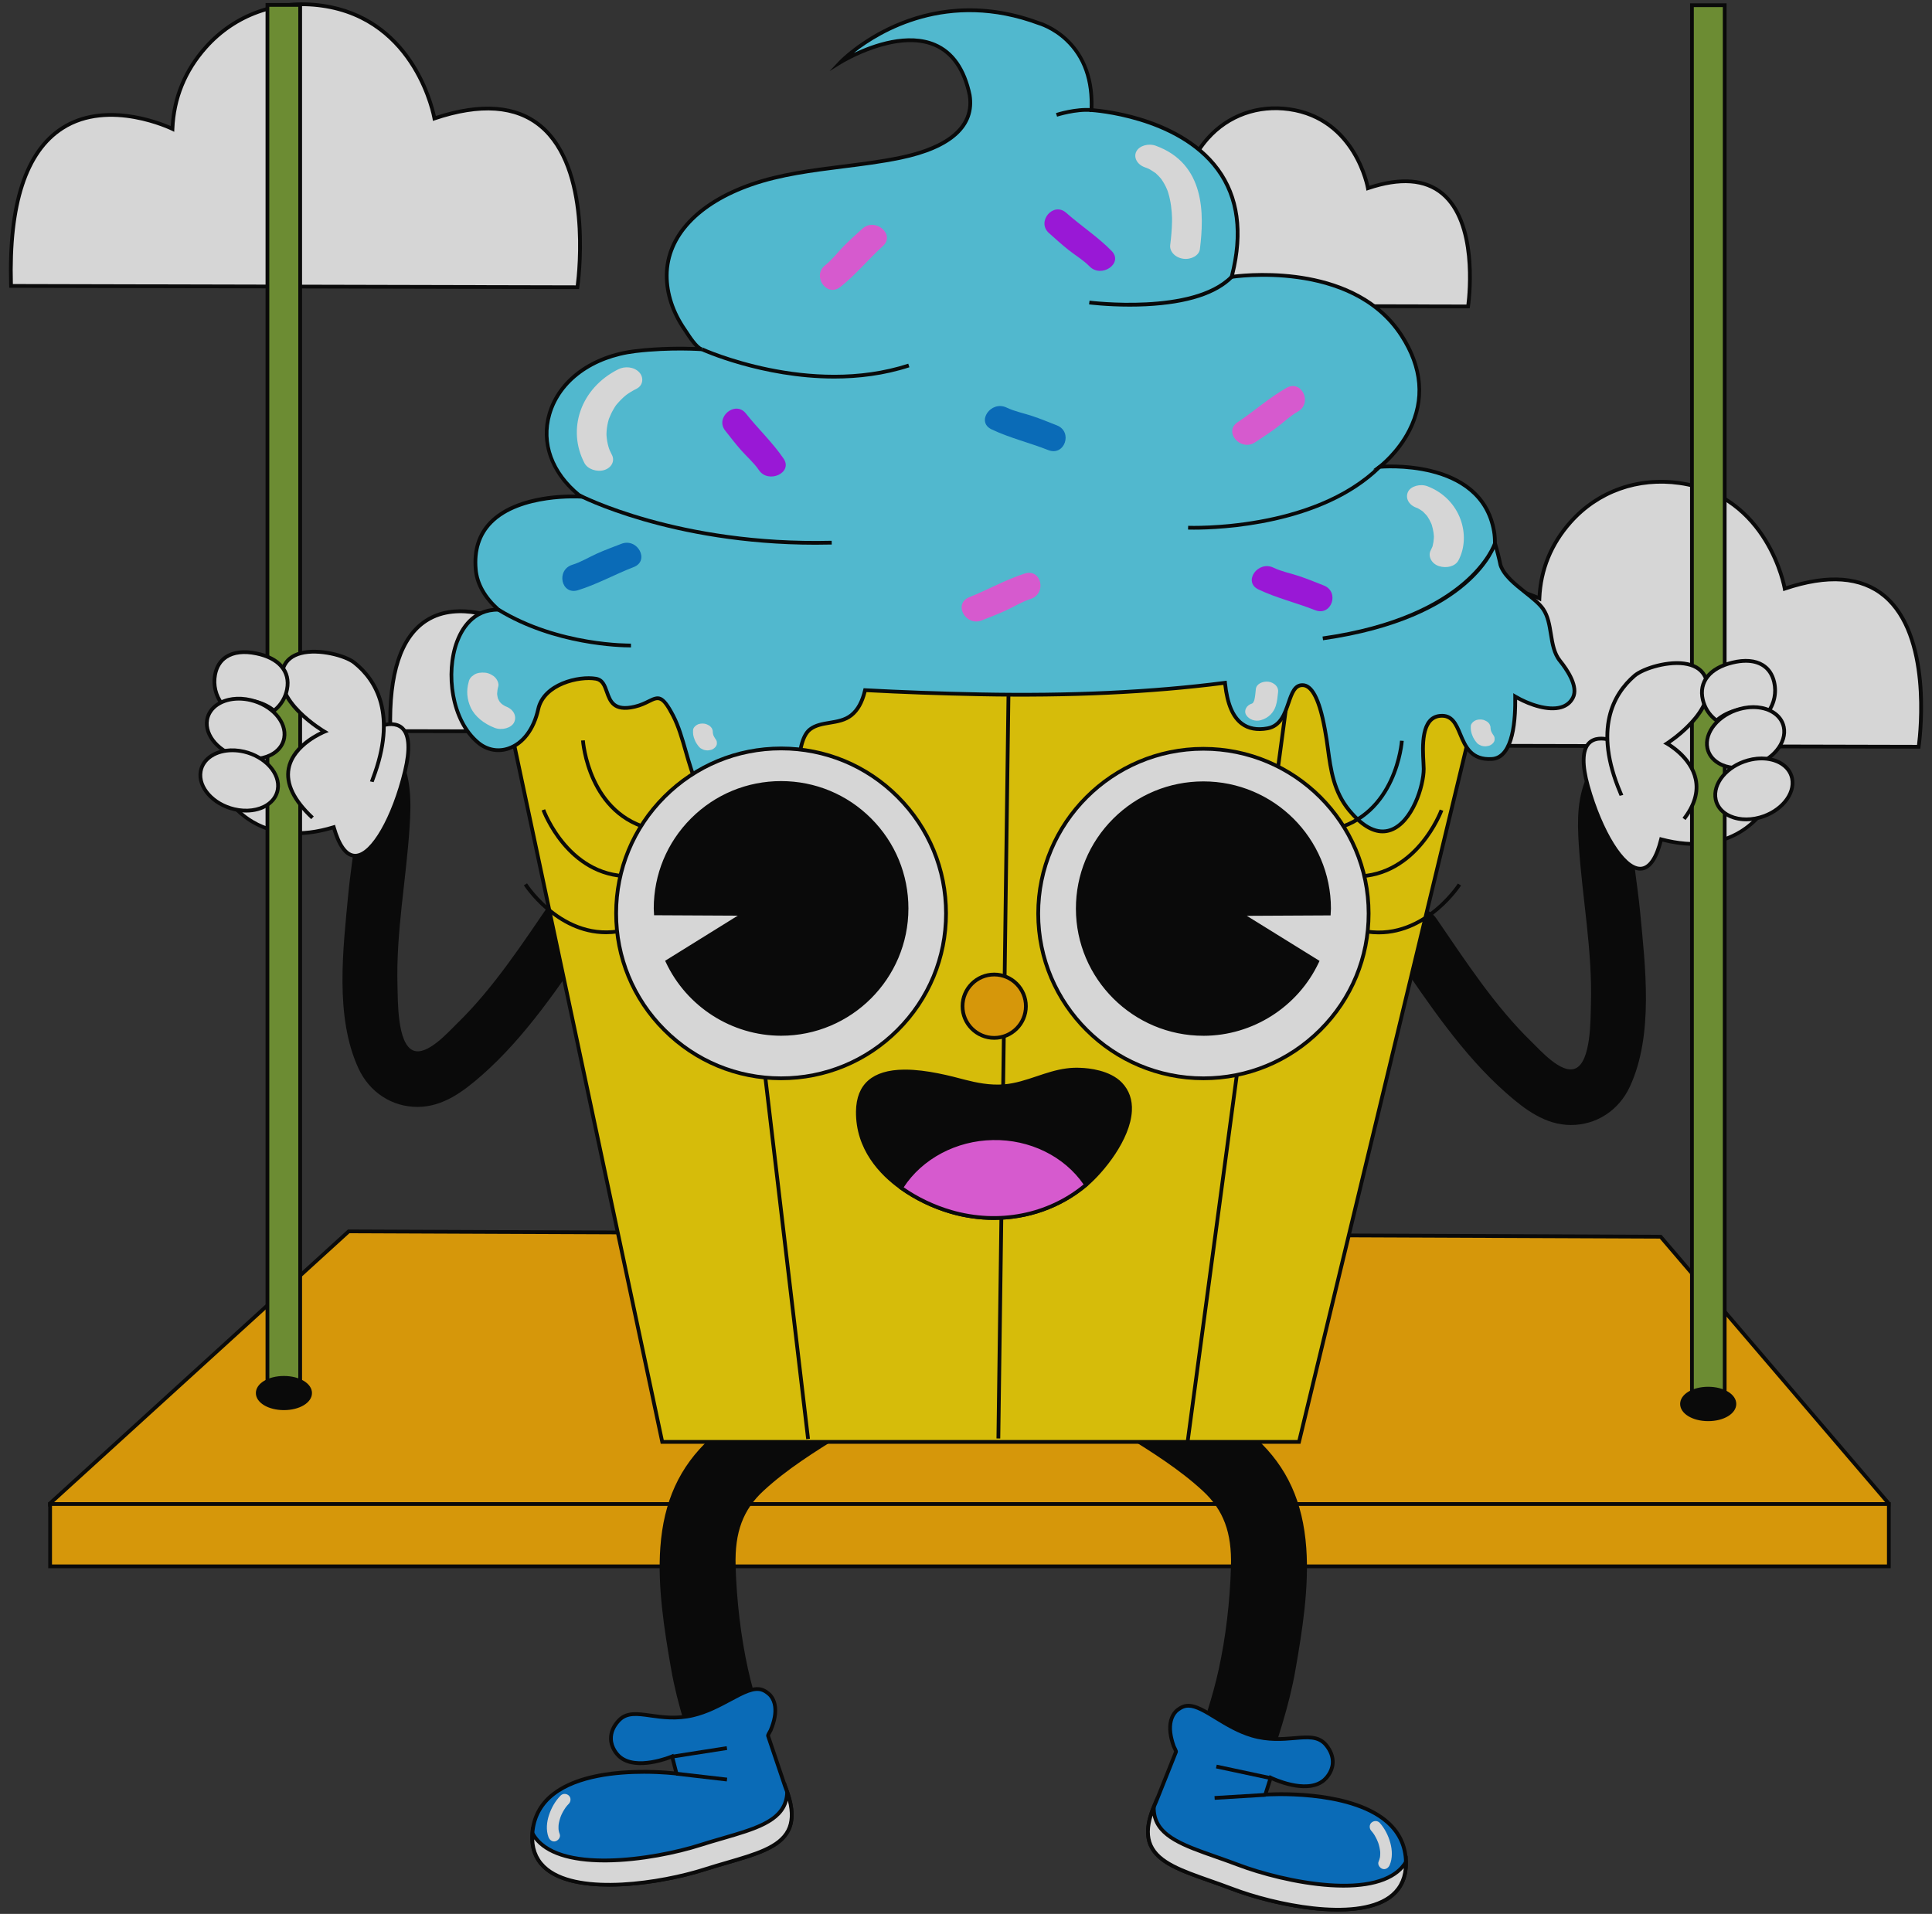 <svg width="108" height="107" viewBox="0 0 108 107" fill="none" xmlns="http://www.w3.org/2000/svg">
<rect x="0" y="0" width="108" height="107" fill="#333333" stroke="none"/>
<g id="Group" opacity="0.8">
<g id="Group_2">
<g id="Group_3">
<path id="Vector" d="M0.618 15.985L32.278 16.059C32.278 16.059 34.2 3.287 24.285 6.621C24.285 6.621 23.371 1.078 18.011 0.319C15.634 -0.018 13.223 0.709 11.497 2.652C10.524 3.747 9.72 5.238 9.641 7.205C9.641 7.205 0.205 2.532 0.618 15.985Z" fill="white"/>
<path id="Vector_2" d="M32.368 16.164L0.517 16.089L0.513 15.988C0.373 11.406 1.353 8.408 3.427 7.076C5.787 5.56 8.85 6.744 9.544 7.046C9.645 5.37 10.275 3.869 11.418 2.582C13.075 0.718 15.483 -0.145 18.026 0.215C22.959 0.913 24.188 5.665 24.364 6.484C26.918 5.649 28.917 5.816 30.305 6.98C31.89 8.31 32.369 10.716 32.492 12.5C32.625 14.423 32.384 16.058 32.381 16.074L32.368 16.164ZM0.72 15.88L32.186 15.954C32.287 15.168 32.914 9.442 30.17 7.141C28.821 6.01 26.852 5.869 24.318 6.721L24.201 6.76L24.181 6.638C24.172 6.584 23.216 1.162 17.996 0.423C15.525 0.073 13.184 0.91 11.575 2.721C10.429 4.011 9.814 5.521 9.745 7.209L9.739 7.37L9.594 7.299C9.56 7.282 6.102 5.606 3.54 7.253C1.548 8.533 0.599 11.435 0.72 15.88Z" fill="black"/>
</g>
<g id="Group_4">
<path id="Vector_3" d="M59.891 17.081L82.067 17.133C82.067 17.133 83.414 8.186 76.468 10.522C76.468 10.522 75.829 6.639 72.074 6.108C70.409 5.872 68.72 6.381 67.51 7.742C66.829 8.509 66.266 9.553 66.21 10.931C66.21 10.931 59.601 7.658 59.891 17.081Z" fill="white"/>
<path id="Vector_4" d="M82.157 17.238L59.789 17.186L59.785 17.084C59.686 13.863 60.378 11.753 61.841 10.814C63.486 9.758 65.552 10.528 66.114 10.771C66.193 9.609 66.636 8.567 67.432 7.672C68.599 6.358 70.295 5.75 72.088 6.004C75.5 6.487 76.398 9.72 76.547 10.386C78.331 9.81 79.73 9.932 80.705 10.75C81.591 11.492 82.125 12.837 82.249 14.638C82.342 15.988 82.172 17.137 82.17 17.148L82.157 17.238ZM59.992 16.976L81.975 17.027C82.055 16.386 82.451 12.487 80.571 10.91C79.635 10.125 78.266 10.028 76.502 10.621L76.385 10.661L76.365 10.539C76.358 10.501 75.691 6.726 72.059 6.211C70.338 5.967 68.708 6.551 67.589 7.811C66.791 8.709 66.362 9.76 66.315 10.935L66.308 11.096L66.164 11.025C66.139 11.013 63.733 9.847 61.953 10.991C60.573 11.879 59.913 13.892 59.992 16.976Z" fill="black"/>
</g>
<g id="Group_5">
<path id="Vector_5" d="M21.823 40.874L43.999 40.925C43.999 40.925 45.346 31.979 38.4 34.315C38.4 34.315 37.76 30.432 34.006 29.9C32.341 29.664 30.652 30.173 29.442 31.534C28.761 32.301 28.198 33.346 28.142 34.723C28.142 34.723 21.533 31.451 21.823 40.874Z" fill="white"/>
<path id="Vector_6" d="M44.09 41.03L21.72 40.978L21.717 40.877C21.619 37.656 22.31 35.546 23.773 34.607C25.418 33.551 27.485 34.32 28.046 34.564C28.125 33.402 28.569 32.359 29.364 31.465C30.531 30.15 32.227 29.541 34.02 29.796C37.432 30.279 38.33 33.513 38.479 34.178C40.263 33.602 41.662 33.724 42.637 34.542C43.523 35.285 44.057 36.63 44.181 38.431C44.274 39.781 44.104 40.929 44.102 40.941L44.09 41.03ZM21.924 40.769L43.907 40.82C43.987 40.179 44.383 36.279 42.503 34.703C41.567 33.918 40.198 33.821 38.434 34.414L38.317 34.453L38.297 34.332C38.29 34.294 37.624 30.518 33.991 30.004C32.27 29.759 30.641 30.343 29.521 31.604C28.723 32.501 28.294 33.552 28.247 34.728L28.241 34.889L28.096 34.817C28.072 34.806 25.666 33.64 23.886 34.784C22.505 35.671 21.845 37.685 21.924 40.769Z" fill="black"/>
</g>
<g id="Group_6">
<path id="Vector_7" d="M77.603 41.68L107.255 41.749C107.255 41.749 109.056 29.787 99.769 32.91C99.769 32.91 98.914 27.718 93.893 27.007C91.667 26.692 89.409 27.373 87.792 29.192C86.881 30.218 86.128 31.614 86.053 33.457C86.053 33.457 77.216 29.081 77.603 41.68Z" fill="white"/>
<path id="Vector_8" d="M107.345 41.855L77.501 41.785L77.498 41.684C77.366 37.39 78.285 34.58 80.23 33.331C82.434 31.916 85.289 33.009 85.956 33.298C86.053 31.731 86.643 30.327 87.713 29.123C89.266 27.375 91.523 26.567 93.908 26.904C98.517 27.557 99.678 31.985 99.848 32.774C102.239 31.994 104.111 32.151 105.412 33.242C106.898 34.488 107.348 36.744 107.463 38.416C107.587 40.218 107.361 41.75 107.358 41.765L107.345 41.855ZM77.705 41.576L107.164 41.644C107.26 40.887 107.837 35.549 105.277 33.402C104.015 32.344 102.174 32.212 99.802 33.01L99.685 33.049L99.665 32.928C99.657 32.877 98.762 27.803 93.878 27.111C91.565 26.784 89.375 27.568 87.87 29.262C86.798 30.469 86.222 31.882 86.158 33.461L86.151 33.623L86.007 33.551C85.974 33.535 82.74 31.967 80.343 33.508C78.48 34.705 77.593 37.419 77.705 41.576Z" fill="black"/>
</g>
</g>
<g id="Group_7">
<g id="Group_8">
<g id="Group_9">
<g id="Group_10">
<path id="Vector_9" d="M2.796 84.124L105.573 84.117V84.044L92.83 69.14L19.49 68.843L2.796 84.049V84.124Z" fill="#FFB000"/>
<path id="Vector_10" d="M2.692 84.229V84.002L2.726 83.971L19.45 68.738L19.49 68.739L92.879 69.036L92.91 69.072L105.677 84.005V84.222L2.692 84.229ZM19.53 68.948L2.985 84.019L105.408 84.013L92.782 69.246L19.53 68.948Z" fill="black"/>
</g>
<g id="Group_11">
<path id="Vector_11" d="M105.588 84.086H2.801V87.57H105.588V84.086Z" fill="#FFB000"/>
<path id="Vector_12" d="M105.692 87.675H2.696V83.981H105.692V87.675ZM2.906 87.465H105.483V84.191H2.906V87.465Z" fill="black"/>
</g>
</g>
<g id="Group_12">
<g id="Group_13">
<g id="Group_14">
<g id="Group_15">
<path id="Vector_13" d="M30.839 50.367C29.223 52.726 27.59 55.242 25.543 57.228C25.063 57.693 23.875 59.05 23.097 58.727C22.198 58.355 22.244 55.924 22.22 55.114C22.132 52.129 22.705 49.204 22.897 46.241C22.989 44.822 22.998 43.497 22.353 42.202C21.742 40.976 20.729 40.2 19.697 39.382C18.155 38.16 16.208 40.558 17.757 41.785C18.841 42.645 19.922 43.328 19.952 44.884C19.984 46.576 19.63 48.281 19.471 49.961C19.181 53.038 18.703 56.839 20.038 59.73C20.657 61.071 21.915 61.887 23.345 61.885C24.761 61.882 25.902 61.023 26.938 60.112C29.401 57.947 31.291 55.098 33.15 52.385C34.271 50.748 31.968 48.718 30.839 50.367Z" fill="black"/>
</g>
<g id="Group_16">
<path id="Vector_14" d="M21.364 40.564C21.361 40.536 18.37 38.68 16.193 37.331C14.984 36.583 13.42 37.23 13.031 38.636C12.04 42.213 12.513 44.328 12.513 44.328C12.513 44.328 14.141 47.636 18.656 46.246C19.703 49.927 21.816 46.546 22.641 43.111C23.332 40.232 21.925 40.397 21.364 40.564Z" fill="white"/>
<path id="Vector_15" d="M19.855 47.947C19.325 47.947 18.898 47.419 18.585 46.377C17.838 46.598 17.169 46.689 16.573 46.689C13.599 46.69 12.433 44.402 12.419 44.374L12.411 44.351C12.391 44.263 11.943 42.17 12.93 38.609C13.129 37.89 13.629 37.327 14.303 37.064C14.948 36.811 15.657 36.876 16.248 37.243C20.116 39.638 21.113 40.26 21.374 40.452C21.679 40.368 22.203 40.295 22.563 40.636C22.984 41.036 23.045 41.877 22.743 43.136C22.187 45.451 20.991 47.924 19.872 47.947C19.866 47.947 19.861 47.947 19.855 47.947ZM18.727 46.114L18.757 46.218C19.04 47.212 19.419 47.737 19.856 47.737C19.86 47.737 19.864 47.737 19.867 47.737C20.744 47.719 21.917 45.676 22.539 43.086C22.818 41.922 22.777 41.128 22.419 40.788C22.119 40.504 21.648 40.589 21.394 40.664L21.274 40.7L21.265 40.62C21.093 40.503 20.139 39.898 16.138 37.42C15.604 37.09 14.963 37.03 14.38 37.259C13.768 37.498 13.313 38.01 13.132 38.664C12.198 42.035 12.578 44.114 12.613 44.292C12.666 44.392 13.078 45.137 13.959 45.727C15.201 46.559 16.815 46.703 18.625 46.146L18.727 46.114Z" fill="black"/>
</g>
</g>
<g id="Group_17">
<g id="Group_18">
<path id="Vector_16" d="M16.781 0.275H14.949V77.833H16.781V0.275Z" fill="#7AA233"/>
<path id="Vector_17" d="M16.885 77.938H14.845V0.17H16.885V77.938ZM15.054 77.728H16.675V0.38H15.054V77.728Z" fill="black"/>
</g>
<g id="Group_19">
<path id="Vector_18" d="M15.871 78.731C16.68 78.731 17.335 78.351 17.335 77.882C17.335 77.412 16.68 77.032 15.871 77.032C15.063 77.032 14.407 77.412 14.407 77.882C14.407 78.351 15.063 78.731 15.871 78.731Z" fill="black"/>
<path id="Vector_19" d="M15.871 78.836C14.992 78.836 14.303 78.417 14.303 77.882C14.303 77.346 14.992 76.927 15.871 76.927C16.751 76.927 17.44 77.346 17.44 77.882C17.44 78.417 16.751 78.836 15.871 78.836ZM15.871 77.137C15.134 77.137 14.512 77.478 14.512 77.882C14.512 78.285 15.135 78.626 15.871 78.626C16.608 78.626 17.23 78.285 17.23 77.882C17.23 77.478 16.608 77.137 15.871 77.137Z" fill="black"/>
</g>
</g>
<g id="Group_20">
<g id="Group_21">
<path id="Vector_20" d="M17.468 45.721C14.05 42.525 18.139 40.905 18.139 40.905C18.139 40.905 15.11 39.137 15.853 37.294C16.423 35.879 19.134 36.509 19.812 37.05C22.777 39.417 20.839 43.452 20.784 43.706" fill="white"/>
<path id="Vector_21" d="M17.396 45.797C16.324 44.794 15.865 43.834 16.034 42.944C16.253 41.791 17.448 41.114 17.915 40.89C17.268 40.475 15.084 38.92 15.755 37.255C15.925 36.835 16.273 36.553 16.793 36.416C17.837 36.142 19.36 36.555 19.877 36.968C21.13 37.968 22.331 39.926 20.942 43.575C20.912 43.654 20.891 43.706 20.886 43.728L20.681 43.684C20.688 43.653 20.705 43.606 20.745 43.501C22.09 39.97 20.944 38.089 19.746 37.132C19.273 36.755 17.815 36.365 16.846 36.62C16.394 36.738 16.093 36.979 15.95 37.334C15.249 39.073 18.162 40.798 18.192 40.815L18.378 40.924L18.177 41.003C18.16 41.01 16.485 41.689 16.24 42.984C16.086 43.799 16.523 44.694 17.54 45.645L17.396 45.797Z" fill="black"/>
</g>
<g id="Group_22">
<g id="Group_23">
<path id="Vector_22" d="M16.046 38.535C15.951 39.031 15.684 39.445 15.318 39.73C15.018 39.481 14.623 39.291 14.175 39.2C13.53 39.066 12.911 39.169 12.478 39.441C12.087 38.977 11.901 38.348 12.024 37.712C12.24 36.601 13.22 36.302 14.329 36.532C15.441 36.757 16.262 37.424 16.046 38.535Z" fill="white"/>
<path id="Vector_23" d="M15.316 39.865L15.251 39.811C14.953 39.563 14.574 39.388 14.153 39.302C13.553 39.178 12.963 39.26 12.534 39.529L12.457 39.577L12.398 39.508C11.97 39.001 11.796 38.339 11.921 37.692C12.011 37.227 12.231 36.875 12.575 36.646C13.014 36.355 13.628 36.28 14.351 36.429C15.683 36.699 16.355 37.493 16.149 38.554C16.054 39.054 15.782 39.501 15.382 39.813L15.316 39.865ZM13.612 39.036C13.803 39.036 13.999 39.056 14.196 39.097C14.619 39.183 15.004 39.354 15.317 39.595C15.641 39.318 15.863 38.937 15.943 38.515V38.514C16.124 37.581 15.513 36.879 14.309 36.635C13.641 36.496 13.082 36.561 12.692 36.821C12.396 37.018 12.206 37.324 12.127 37.732C12.019 38.288 12.156 38.856 12.503 39.304C12.82 39.128 13.204 39.036 13.612 39.036Z" fill="black"/>
</g>
<g id="Group_24">
<path id="Vector_24" d="M15.886 41.257C15.733 42.145 14.643 42.637 13.454 42.356C12.264 42.075 11.424 41.127 11.578 40.238C11.731 39.35 12.82 38.858 14.01 39.14C15.2 39.421 16.04 40.369 15.886 41.257Z" fill="white"/>
<path id="Vector_25" d="M14.123 42.541C13.898 42.541 13.664 42.514 13.429 42.458C12.188 42.165 11.311 41.161 11.474 40.221C11.539 39.846 11.757 39.526 12.104 39.297C12.611 38.962 13.315 38.868 14.035 39.038C15.276 39.331 16.153 40.335 15.99 41.276C15.925 41.651 15.707 41.97 15.36 42.199C15.018 42.425 14.588 42.541 14.123 42.541ZM13.349 39.166C12.922 39.166 12.524 39.271 12.219 39.472C11.922 39.668 11.736 39.94 11.681 40.256C11.537 41.089 12.342 41.986 13.477 42.254C14.132 42.408 14.792 42.323 15.244 42.024C15.542 41.828 15.728 41.556 15.783 41.239C15.928 40.406 15.121 39.51 13.986 39.242C13.772 39.191 13.557 39.166 13.349 39.166Z" fill="black"/>
</g>
<g id="Group_25">
<path id="Vector_26" d="M15.526 44.143C15.373 45.031 14.283 45.523 13.093 45.241C11.903 44.96 11.064 44.012 11.217 43.124C11.371 42.236 12.46 41.744 13.65 42.025C14.84 42.306 15.68 43.255 15.526 44.143Z" fill="white"/>
<path id="Vector_27" d="M13.763 45.426C13.538 45.426 13.304 45.399 13.069 45.343C11.828 45.05 10.951 44.046 11.114 43.106C11.179 42.731 11.397 42.411 11.744 42.182C12.251 41.847 12.954 41.753 13.675 41.923C14.915 42.217 15.793 43.221 15.629 44.161C15.564 44.536 15.347 44.855 15 45.084C14.659 45.31 14.228 45.426 13.763 45.426ZM12.989 42.052C12.562 42.052 12.164 42.156 11.86 42.357C11.562 42.554 11.375 42.825 11.321 43.142C11.176 43.975 11.982 44.871 13.118 45.139C13.772 45.294 14.432 45.208 14.885 44.909C15.182 44.713 15.368 44.441 15.423 44.125C15.567 43.292 14.761 42.396 13.627 42.127C13.412 42.077 13.197 42.052 12.989 42.052Z" fill="black"/>
</g>
</g>
</g>
</g>
<g id="Group_26">
<g id="Group_27">
<g id="Group_28">
<path id="Vector_28" d="M80.314 51.378C81.931 53.738 83.563 56.254 85.61 58.239C86.09 58.705 87.278 60.061 88.056 59.739C88.956 59.367 88.909 56.936 88.933 56.126C89.022 53.141 88.449 50.216 88.257 47.253C88.165 45.834 88.156 44.508 88.801 43.213C89.411 41.987 90.424 41.211 91.457 40.393C92.998 39.171 94.945 41.57 93.397 42.797C92.313 43.657 91.231 44.34 91.202 45.896C91.17 47.588 91.524 49.293 91.683 50.973C91.973 54.049 92.451 57.851 91.115 60.742C90.496 62.083 89.238 62.898 87.809 62.896C86.393 62.894 85.252 62.035 84.215 61.124C81.753 58.958 79.862 56.109 78.004 53.397C76.883 51.761 79.185 49.73 80.314 51.378Z" fill="black"/>
</g>
<g id="Group_29">
<path id="Vector_29" d="M89.946 41.352C89.948 41.324 92.869 39.352 94.996 37.919C96.177 37.124 97.763 37.709 98.204 39.099C99.323 42.634 98.927 44.766 98.927 44.766C98.927 44.766 97.42 48.136 92.858 46.924C91.945 50.643 89.711 47.347 88.762 43.947C87.967 41.097 89.379 41.207 89.946 41.352Z" fill="white"/>
<path id="Vector_30" d="M91.691 48.672C90.574 48.672 89.298 46.257 88.661 43.975C88.314 42.729 88.344 41.887 88.751 41.471C89.098 41.116 89.624 41.168 89.932 41.24C90.185 41.039 91.158 40.378 94.938 37.832C95.516 37.442 96.224 37.35 96.878 37.578C97.56 37.816 98.079 38.359 98.304 39.068C99.418 42.587 99.046 44.698 99.03 44.786L99.022 44.809C99.007 44.843 97.449 48.196 92.934 47.052C92.656 48.118 92.242 48.663 91.703 48.671C91.699 48.672 91.695 48.672 91.691 48.672ZM89.504 41.397C89.293 41.397 89.066 41.448 88.9 41.618C88.555 41.971 88.542 42.767 88.863 43.919C89.576 46.471 90.815 48.462 91.69 48.462C91.693 48.462 91.696 48.462 91.699 48.462C92.141 48.455 92.507 47.915 92.756 46.899L92.781 46.795L92.885 46.823C94.719 47.31 96.329 47.1 97.541 46.215C98.396 45.591 98.777 44.836 98.825 44.735C98.854 44.555 99.157 42.458 98.103 39.131C97.899 38.486 97.427 37.992 96.809 37.777C96.217 37.57 95.578 37.654 95.055 38.007C91.145 40.639 90.215 41.281 90.047 41.405L90.042 41.485L89.92 41.454C89.811 41.425 89.662 41.397 89.504 41.397Z" fill="black"/>
</g>
</g>
<g id="Group_30">
<g id="Group_31">
<path id="Vector_31" d="M94.58 78.442H96.412L96.412 0.291H94.58L94.58 78.442Z" fill="#7AA233"/>
<path id="Vector_32" d="M96.516 78.547H94.475V0.186H96.516V78.547ZM94.685 78.337H96.307V0.396H94.685V78.337Z" fill="black"/>
</g>
<g id="Group_32">
<path id="Vector_33" d="M95.49 79.347C96.298 79.347 96.954 78.964 96.954 78.491C96.954 78.019 96.298 77.635 95.49 77.635C94.681 77.635 94.025 78.019 94.025 78.491C94.025 78.964 94.681 79.347 95.49 79.347Z" fill="black"/>
<path id="Vector_34" d="M95.489 79.452C94.61 79.452 93.921 79.03 93.921 78.491C93.921 77.953 94.61 77.531 95.489 77.531C96.369 77.531 97.058 77.953 97.058 78.491C97.058 79.03 96.369 79.452 95.489 79.452ZM95.489 77.74C94.752 77.74 94.13 78.084 94.13 78.491C94.13 78.898 94.753 79.242 95.489 79.242C96.226 79.242 96.848 78.898 96.848 78.491C96.848 78.084 96.226 77.74 95.489 77.74Z" fill="black"/>
</g>
</g>
<g id="Group_33">
<g id="Group_34">
<path id="Vector_35" d="M94.138 45.782C96.149 43.177 93.181 41.567 93.181 41.567C93.181 41.567 96.144 39.681 95.335 37.868C94.714 36.477 92.028 37.212 91.37 37.779C88.492 40.261 90.575 44.217 90.639 44.468" fill="white"/>
<path id="Vector_36" d="M94.221 45.846L94.055 45.718C94.62 44.987 94.833 44.269 94.688 43.585C94.433 42.378 93.144 41.666 93.131 41.659L92.974 41.574L93.125 41.478C93.154 41.46 96.002 39.621 95.239 37.911C95.084 37.563 94.775 37.335 94.321 37.234C93.344 37.015 91.898 37.462 91.438 37.859C90.275 38.862 89.198 40.787 90.67 44.263C90.714 44.366 90.734 44.413 90.741 44.443L90.538 44.494C90.532 44.472 90.51 44.421 90.477 44.344C88.956 40.752 90.086 38.748 91.301 37.7C91.804 37.266 93.314 36.794 94.367 37.029C94.889 37.146 95.247 37.413 95.431 37.825C96.172 39.487 93.971 41.151 93.377 41.562C93.741 41.794 94.669 42.48 94.893 43.541C95.051 44.289 94.825 45.064 94.221 45.846Z" fill="black"/>
</g>
<g id="Group_35">
<g id="Group_36">
<path id="Vector_37" d="M95.187 39.115C95.299 39.607 95.582 40.011 95.958 40.282C96.248 40.021 96.636 39.815 97.081 39.707C97.72 39.548 98.342 39.627 98.784 39.881C99.159 39.402 99.322 38.766 99.176 38.135C98.92 37.034 97.93 36.774 96.829 37.047C95.727 37.315 94.931 38.014 95.187 39.115Z" fill="white"/>
<path id="Vector_38" d="M95.965 40.416L95.897 40.367C95.486 40.071 95.198 39.635 95.085 39.139C94.84 38.087 95.484 37.267 96.805 36.945C97.522 36.767 98.138 36.818 98.587 37.093C98.939 37.309 99.172 37.651 99.279 38.112C99.427 38.754 99.277 39.422 98.867 39.945L98.811 40.017L98.732 39.972C98.294 39.72 97.701 39.66 97.106 39.808C96.689 39.91 96.316 40.1 96.028 40.36L95.965 40.416ZM97.595 37.051C97.367 37.051 97.119 37.083 96.855 37.149C95.659 37.44 95.074 38.166 95.289 39.092V39.092C95.385 39.511 95.619 39.883 95.953 40.147C96.257 39.894 96.636 39.707 97.056 39.605C97.668 39.453 98.281 39.505 98.755 39.746C99.085 39.284 99.202 38.711 99.074 38.159C98.981 37.756 98.78 37.457 98.477 37.272C98.237 37.125 97.939 37.051 97.595 37.051Z" fill="black"/>
</g>
<g id="Group_37">
<path id="Vector_39" d="M95.445 41.83C95.63 42.711 96.737 43.16 97.916 42.833C99.095 42.505 99.9 41.525 99.714 40.643C99.528 39.762 98.422 39.313 97.243 39.64C96.064 39.968 95.259 40.949 95.445 41.83Z" fill="white"/>
<path id="Vector_40" d="M97.146 43.046C96.722 43.046 96.327 42.946 96.004 42.75C95.649 42.534 95.421 42.224 95.342 41.852C95.145 40.919 95.985 39.881 97.215 39.54C97.927 39.341 98.635 39.408 99.154 39.723C99.509 39.939 99.738 40.249 99.816 40.621C100.013 41.554 99.173 42.592 97.944 42.934C97.674 43.009 97.405 43.046 97.146 43.046ZM98.006 39.639C97.767 39.639 97.518 39.673 97.271 39.741C96.146 40.054 95.373 40.981 95.547 41.808C95.613 42.122 95.809 42.386 96.113 42.571C96.576 42.852 97.239 42.912 97.887 42.732C99.012 42.419 99.785 41.492 99.611 40.665C99.545 40.351 99.349 40.087 99.045 39.903C98.759 39.728 98.395 39.639 98.006 39.639Z" fill="black"/>
</g>
<g id="Group_38">
<path id="Vector_41" d="M95.909 44.699C96.095 45.581 97.201 46.029 98.38 45.702C99.559 45.374 100.364 44.394 100.178 43.512C99.992 42.631 98.886 42.182 97.707 42.51C96.528 42.838 95.723 43.818 95.909 44.699Z" fill="white"/>
<path id="Vector_42" d="M97.611 45.915C97.186 45.915 96.791 45.815 96.468 45.619C96.114 45.404 95.885 45.093 95.806 44.721C95.61 43.788 96.45 42.75 97.679 42.409C98.392 42.21 99.099 42.278 99.619 42.593C99.973 42.808 100.202 43.119 100.281 43.491C100.477 44.424 99.637 45.461 98.408 45.803C98.138 45.878 97.869 45.915 97.611 45.915ZM98.47 42.508C98.231 42.508 97.982 42.542 97.735 42.611C96.61 42.923 95.837 43.851 96.012 44.678C96.078 44.992 96.273 45.255 96.577 45.44C97.04 45.721 97.703 45.782 98.352 45.601C99.476 45.288 100.25 44.361 100.075 43.534C100.009 43.22 99.814 42.957 99.51 42.772C99.223 42.598 98.859 42.508 98.47 42.508Z" fill="black"/>
</g>
</g>
</g>
</g>
</g>
<g id="Group_39">
<g id="Group_40">
<g id="Group_41">
<path id="Vector_43" d="M45.508 76.421C43.523 77.665 41.496 78.903 39.774 80.491C37.981 82.145 37.187 84.155 37.017 86.526C36.858 88.733 37.242 91.135 37.622 93.306C38.042 95.701 38.901 97.974 39.665 100.278C40.457 102.666 44.343 101.645 43.544 99.237C42.895 97.277 42.153 95.337 41.708 93.32C41.295 91.445 41.071 89.459 41.017 87.542C40.968 85.84 41.332 84.446 42.618 83.259C44.093 81.899 45.838 80.867 47.539 79.801C49.709 78.442 47.694 75.051 45.508 76.421Z" fill="black"/>
<path id="Vector_44" d="M41.586 101.742C41.425 101.742 41.264 101.726 41.105 101.693C40.357 101.539 39.81 101.048 39.566 100.311C39.428 99.896 39.287 99.482 39.147 99.068C38.516 97.213 37.865 95.296 37.519 93.325C37.126 91.082 36.755 88.708 36.912 86.519C37.097 83.939 37.984 81.999 39.703 80.414C41.335 78.908 43.258 77.705 45.118 76.541L45.453 76.332C46.614 75.604 47.702 76.162 48.22 76.99C48.781 77.885 48.746 79.169 47.595 79.891L47.037 80.239C45.542 81.17 43.997 82.132 42.69 83.337C41.537 84.399 41.068 85.656 41.121 87.539C41.178 89.514 41.416 91.505 41.81 93.298C42.149 94.836 42.671 96.356 43.176 97.826C43.334 98.286 43.491 98.744 43.644 99.204C43.868 99.881 43.753 100.521 43.32 101.008C42.907 101.473 42.249 101.742 41.586 101.742ZM45.564 76.51L45.229 76.719C43.378 77.878 41.463 79.076 39.845 80.568C38.168 82.115 37.302 84.01 37.121 86.534C36.966 88.7 37.335 91.058 37.726 93.288C38.069 95.243 38.718 97.154 39.345 99.001C39.486 99.415 39.627 99.829 39.765 100.245C39.984 100.908 40.476 101.349 41.148 101.488C41.888 101.641 42.698 101.392 43.163 100.869C43.433 100.566 43.701 100.043 43.445 99.27C43.292 98.811 43.135 98.353 42.978 97.895C42.471 96.419 41.947 94.893 41.606 93.343C41.208 91.538 40.968 89.533 40.912 87.545C40.857 85.621 41.362 84.276 42.547 83.183C43.869 81.964 45.423 80.997 46.925 80.061L47.483 79.713C48.518 79.064 48.548 77.908 48.042 77.102C47.578 76.36 46.604 75.858 45.564 76.51Z" fill="black"/>
</g>
<g id="Group_42">
<g id="Group_43">
<path id="Vector_45" d="M34.58 96.199C34.499 96.286 34.143 96.67 34.152 97.206C34.161 97.73 34.51 98.092 34.585 98.165C35.521 99.069 37.571 98.196 37.571 98.196L37.818 99.156C37.818 99.156 30.3 98.189 29.779 102.311C29.257 106.432 36.166 105.538 39.376 104.515C42.585 103.491 45.264 103.305 43.889 99.875C43.889 99.875 42.936 97.047 42.935 97.043C42.92 96.999 43.062 96.778 43.08 96.734C43.18 96.496 43.262 96.247 43.307 95.993C43.386 95.548 43.336 95.103 43.067 94.789C43.067 94.789 42.908 94.601 42.657 94.493C41.797 94.122 40.489 95.491 38.73 95.901C36.738 96.365 35.404 95.31 34.58 96.199Z" fill="#0079D8"/>
<path id="Vector_46" d="M34.053 105.473C32.599 105.473 31.267 105.226 30.464 104.558C29.818 104.02 29.553 103.26 29.674 102.297C29.782 101.449 30.186 100.749 30.878 100.214C32.927 98.629 36.843 98.946 37.678 99.034L37.499 98.337C37.045 98.51 35.368 99.067 34.512 98.24C34.405 98.137 34.056 97.757 34.047 97.208C34.041 96.829 34.198 96.455 34.503 96.128C34.983 95.61 35.603 95.698 36.387 95.809C37.051 95.903 37.803 96.009 38.706 95.799C39.475 95.62 40.158 95.253 40.76 94.93C41.55 94.505 42.174 94.17 42.698 94.396C42.95 94.504 43.115 94.684 43.145 94.719C43.41 95.029 43.504 95.487 43.41 96.011C43.367 96.253 43.291 96.503 43.177 96.775C43.17 96.789 43.153 96.821 43.131 96.86C43.108 96.901 43.057 96.991 43.041 97.032C43.13 97.296 43.988 99.841 43.988 99.841C44.415 100.906 44.476 101.73 44.171 102.354C43.681 103.361 42.346 103.749 40.656 104.24C40.252 104.357 39.835 104.478 39.407 104.614C38.009 105.061 35.93 105.473 34.053 105.473ZM36.004 99.165C34.469 99.165 32.311 99.37 31.006 100.38C30.361 100.879 29.983 101.533 29.883 102.324C29.77 103.211 30.011 103.908 30.598 104.397C32.376 105.875 36.906 105.193 39.344 104.415C39.774 104.278 40.193 104.156 40.597 104.039C42.237 103.562 43.533 103.186 43.983 102.262C44.26 101.694 44.197 100.926 43.792 99.914C43.789 99.908 42.836 97.08 42.835 97.076C42.812 97.008 42.85 96.93 42.949 96.757C42.965 96.728 42.978 96.706 42.983 96.694C43.091 96.437 43.163 96.201 43.204 95.974C43.262 95.648 43.271 95.19 42.988 94.858L42.988 94.857C42.972 94.84 42.83 94.681 42.615 94.589C42.184 94.404 41.6 94.717 40.859 95.115C40.245 95.444 39.55 95.818 38.754 96.003C37.813 96.223 37.006 96.108 36.358 96.017C35.605 95.91 35.062 95.834 34.657 96.27V96.271C34.39 96.558 34.251 96.881 34.257 97.204C34.265 97.685 34.593 98.026 34.658 98.089C35.533 98.934 37.51 98.108 37.53 98.1L37.642 98.052L37.958 99.28L37.805 99.26C37.786 99.258 37.036 99.165 36.004 99.165Z" fill="black"/>
</g>
<g id="Group_44">
<path id="Vector_47" d="M39.375 104.516C36.213 105.525 29.458 106.404 29.763 102.489C31.003 104.803 36.4 104.025 39.126 103.156C41.709 102.332 43.952 102.05 44.005 100.183C45.098 103.315 42.486 103.521 39.375 104.516Z" fill="white"/>
<path id="Vector_48" d="M34.053 105.473C32.629 105.473 31.321 105.236 30.514 104.597C29.876 104.092 29.588 103.38 29.659 102.481L29.686 102.124L29.855 102.439C31.087 104.737 36.612 103.847 39.094 103.056C39.526 102.918 39.945 102.796 40.35 102.679C42.387 102.087 43.858 101.659 43.9 100.18L43.916 99.61L44.104 100.148C44.431 101.086 44.448 101.818 44.154 102.388C43.649 103.368 42.33 103.753 40.659 104.239C40.255 104.356 39.836 104.478 39.407 104.616C38.016 105.06 35.934 105.473 34.053 105.473ZM29.859 102.83C29.882 103.499 30.145 104.038 30.644 104.433C32.453 105.866 36.94 105.183 39.343 104.416C39.775 104.278 40.195 104.156 40.6 104.038C42.222 103.565 43.504 103.192 43.968 102.292C44.186 101.868 44.211 101.335 44.043 100.67C43.715 101.92 42.233 102.351 40.409 102.881C40.005 102.998 39.587 103.119 39.158 103.256C37.875 103.665 35.817 104.107 33.888 104.121C33.856 104.121 33.823 104.121 33.791 104.121C31.86 104.121 30.513 103.677 29.859 102.83Z" fill="black"/>
</g>
<g id="Group_45">
<path id="Vector_49" d="M37.816 99.058L37.792 99.266L40.627 99.594L40.651 99.385L37.816 99.058Z" fill="black"/>
</g>
<g id="Group_46">
<path id="Vector_50" d="M40.619 97.626L37.513 98.112L37.546 98.319L40.652 97.834L40.619 97.626Z" fill="black"/>
</g>
<g id="Group_47">
<path id="Vector_51" d="M30.692 101.466C30.56 101.858 30.515 102.315 30.661 102.709C30.72 102.867 30.881 102.994 31.059 102.938C31.213 102.889 31.351 102.71 31.288 102.54C31.259 102.464 31.239 102.385 31.226 102.305C31.226 102.299 31.225 102.297 31.225 102.289C31.224 102.267 31.222 102.246 31.221 102.224C31.219 102.18 31.22 102.136 31.222 102.093C31.223 102.075 31.224 102.057 31.225 102.04C31.225 102.04 31.228 102.013 31.229 101.999C31.232 101.985 31.234 101.966 31.235 101.963C31.239 101.94 31.243 101.918 31.247 101.895C31.266 101.805 31.29 101.716 31.319 101.629C31.333 101.589 31.348 101.55 31.362 101.511C31.338 101.578 31.36 101.516 31.367 101.502C31.376 101.481 31.385 101.459 31.395 101.439C31.434 101.356 31.477 101.275 31.524 101.197C31.547 101.159 31.571 101.122 31.596 101.085C31.605 101.071 31.64 101.026 31.649 101.011C31.696 100.953 31.744 100.897 31.797 100.845C31.916 100.724 31.929 100.505 31.799 100.386C31.671 100.267 31.468 100.255 31.341 100.383C31.041 100.684 30.826 101.065 30.692 101.466Z" fill="white"/>
</g>
</g>
</g>
<g id="Group_48">
<g id="Group_49">
<path id="Vector_52" d="M64.425 76.422C66.411 77.67 68.438 78.911 70.16 80.504C71.953 82.162 72.747 84.178 72.917 86.556C73.075 88.769 72.692 91.178 72.311 93.356C71.892 95.757 71.033 98.036 70.269 100.347C69.477 102.742 65.591 101.717 66.389 99.303C67.039 97.338 67.781 95.392 68.226 93.369C68.638 91.49 68.863 89.497 68.917 87.575C68.965 85.868 68.602 84.471 67.315 83.281C65.84 81.916 64.096 80.881 62.395 79.812C60.225 78.449 62.24 75.048 64.425 76.422Z" fill="black"/>
<path id="Vector_53" d="M68.341 101.812C68.076 101.812 67.812 101.769 67.566 101.688C66.634 101.38 65.879 100.513 66.29 99.269C66.442 98.809 66.599 98.35 66.756 97.891C67.262 96.416 67.784 94.891 68.123 93.347C68.518 91.549 68.756 89.552 68.812 87.572C68.865 85.683 68.396 84.423 67.244 83.358C65.938 82.15 64.394 81.186 62.901 80.253L62.339 79.901C61.184 79.175 61.152 77.886 61.716 76.988C62.236 76.162 63.322 75.605 64.481 76.333L64.817 76.544C66.676 77.711 68.599 78.917 70.231 80.427C71.95 82.016 72.837 83.961 73.022 86.549C73.179 88.746 72.808 91.125 72.414 93.373C72.069 95.35 71.417 97.273 70.787 99.133C70.646 99.548 70.506 99.963 70.368 100.379C70.039 101.376 69.186 101.812 68.341 101.812ZM63.395 76.209C62.754 76.209 62.208 76.6 61.894 77.1C61.385 77.91 61.413 79.071 62.45 79.724L63.012 80.075C64.513 81.013 66.066 81.983 67.386 83.204C68.572 84.3 69.076 85.649 69.022 87.578C68.965 89.571 68.726 91.581 68.328 93.392C67.986 94.947 67.462 96.478 66.955 97.959C66.798 98.418 66.641 98.876 66.489 99.335C66.123 100.441 66.799 101.214 67.631 101.489C68.593 101.807 69.775 101.505 70.169 100.313C70.307 99.897 70.448 99.481 70.588 99.065C71.216 97.213 71.865 95.298 72.208 93.337C72.599 91.102 72.968 88.737 72.812 86.563C72.631 84.033 71.766 82.132 70.089 80.581C68.471 79.085 66.557 77.884 64.706 76.722L64.37 76.51C64.033 76.299 63.703 76.209 63.395 76.209Z" fill="black"/>
</g>
<g id="Group_50">
<g id="Group_51">
<path id="Vector_54" d="M74.127 97.558C74.204 97.649 74.538 98.052 74.499 98.587C74.462 99.11 74.093 99.452 74.014 99.52C73.03 100.371 71.031 99.387 71.031 99.387L70.731 100.332C70.731 100.332 78.291 99.78 78.585 103.924C78.879 108.068 72.03 106.796 68.881 105.597C65.733 104.399 63.069 104.065 64.63 100.716C64.63 100.716 65.737 97.945 65.739 97.941C65.756 97.898 65.627 97.67 65.611 97.625C65.524 97.382 65.456 97.129 65.425 96.872C65.37 96.423 65.446 95.982 65.731 95.683C65.731 95.683 65.9 95.504 66.157 95.41C67.036 95.088 68.267 96.526 70 97.032C71.963 97.605 73.353 96.625 74.127 97.558Z" fill="#0079D8"/>
<path id="Vector_55" d="M74.785 106.865C72.753 106.865 70.375 106.278 68.844 105.695C68.424 105.535 68.015 105.392 67.618 105.252C65.958 104.67 64.646 104.209 64.212 103.176C63.942 102.536 64.048 101.717 64.535 100.672C64.535 100.672 65.529 98.182 65.632 97.924C65.62 97.883 65.574 97.79 65.553 97.748C65.533 97.708 65.517 97.675 65.512 97.66C65.413 97.383 65.35 97.129 65.321 96.885C65.256 96.356 65.375 95.904 65.655 95.611C65.662 95.603 65.844 95.413 66.12 95.311C66.655 95.115 67.261 95.484 68.026 95.951C68.61 96.307 69.272 96.71 70.029 96.932C70.919 97.191 71.676 97.126 72.345 97.069C73.134 97.001 73.757 96.948 74.208 97.491C74.494 97.836 74.631 98.217 74.604 98.595C74.565 99.144 74.195 99.503 74.083 99.6C73.183 100.378 71.539 99.73 71.096 99.533L70.878 100.219C71.717 100.178 75.644 100.075 77.604 101.771C78.264 102.343 78.63 103.065 78.69 103.917C78.759 104.885 78.452 105.63 77.778 106.131C77.064 106.661 75.985 106.865 74.785 106.865ZM66.43 95.468C66.347 95.468 66.268 95.48 66.192 95.508C65.964 95.592 65.808 95.753 65.807 95.755C65.571 96.002 65.472 96.394 65.529 96.859C65.557 97.088 65.616 97.327 65.709 97.59C65.714 97.602 65.726 97.625 65.74 97.655C65.829 97.833 65.863 97.913 65.836 97.98C65.835 97.983 64.727 100.755 64.727 100.755C64.264 101.748 64.16 102.512 64.405 103.095C64.803 104.042 66.076 104.489 67.688 105.054C68.085 105.194 68.496 105.338 68.918 105.499C71.31 106.41 75.796 107.341 77.652 105.962C78.265 105.506 78.544 104.823 78.48 103.931C78.424 103.137 78.083 102.463 77.466 101.929C75.378 100.121 70.785 100.433 70.739 100.437L70.584 100.448L70.968 99.239L71.077 99.293C71.097 99.302 73.025 100.236 73.945 99.441C74.014 99.381 74.36 99.06 74.395 98.579C74.418 98.257 74.297 97.927 74.047 97.625C73.666 97.166 73.12 97.213 72.362 97.278C71.71 97.334 70.897 97.403 69.971 97.133C69.186 96.904 68.512 96.493 67.917 96.13C67.323 95.767 66.832 95.468 66.43 95.468Z" fill="black"/>
</g>
<g id="Group_52">
<path id="Vector_56" d="M68.882 105.599C71.984 106.78 78.68 108.029 78.591 104.103C77.225 106.346 71.88 105.272 69.205 104.254C66.672 103.289 64.447 102.885 64.497 101.017C63.233 104.085 65.831 104.434 68.882 105.599Z" fill="white"/>
<path id="Vector_57" d="M74.785 106.865C72.749 106.865 70.367 106.276 68.845 105.696H68.845C68.424 105.536 68.012 105.391 67.615 105.251C65.974 104.674 64.678 104.218 64.227 103.211C63.966 102.626 64.022 101.895 64.401 100.977L64.618 100.45L64.602 101.02C64.563 102.5 66.009 103.008 68.01 103.711C68.408 103.851 68.82 103.995 69.243 104.156C71.678 105.083 77.145 106.275 78.502 104.049L78.688 103.743L78.696 104.101C78.717 105.003 78.39 105.698 77.726 106.167C77.013 106.67 75.956 106.865 74.785 106.865ZM68.92 105.5C71.277 106.398 75.719 107.327 77.604 105.996C78.124 105.628 78.417 105.105 78.475 104.439C77.765 105.262 76.361 105.629 74.382 105.506C72.456 105.385 70.426 104.831 69.168 104.352C68.747 104.192 68.337 104.048 67.94 103.908C66.147 103.279 64.692 102.767 64.433 101.501C64.228 102.156 64.224 102.69 64.419 103.125C64.832 104.05 66.091 104.493 67.684 105.053C68.083 105.193 68.496 105.339 68.92 105.5Z" fill="black"/>
</g>
<g id="Group_53">
<path id="Vector_58" d="M70.739 100.24L67.891 100.413L67.904 100.622L70.752 100.449L70.739 100.24Z" fill="black"/>
</g>
<g id="Group_54">
<path id="Vector_59" d="M68.017 98.659L67.973 98.864L71.048 99.521L71.092 99.316L68.017 98.659Z" fill="black"/>
</g>
<g id="Group_55">
<path id="Vector_60" d="M77.72 103.031C77.83 103.43 77.85 103.888 77.682 104.273C77.615 104.429 77.447 104.546 77.273 104.48C77.121 104.423 76.994 104.237 77.066 104.071C77.099 103.996 77.123 103.919 77.14 103.839C77.141 103.834 77.141 103.832 77.143 103.823C77.145 103.802 77.148 103.78 77.15 103.759C77.154 103.715 77.156 103.671 77.156 103.628C77.156 103.61 77.156 103.592 77.156 103.574C77.156 103.574 77.154 103.548 77.154 103.533C77.152 103.519 77.151 103.501 77.15 103.497C77.148 103.474 77.145 103.452 77.141 103.429C77.128 103.338 77.109 103.248 77.084 103.159C77.073 103.119 77.06 103.079 77.048 103.039C77.068 103.107 77.049 103.044 77.044 103.03C77.036 103.008 77.028 102.986 77.019 102.965C76.985 102.88 76.946 102.797 76.903 102.717C76.882 102.678 76.861 102.639 76.838 102.601C76.829 102.586 76.797 102.539 76.788 102.524C76.745 102.464 76.7 102.405 76.65 102.35C76.537 102.223 76.537 102.004 76.673 101.892C76.807 101.78 77.01 101.779 77.131 101.914C77.414 102.231 77.608 102.623 77.72 103.031Z" fill="white"/>
</g>
</g>
</g>
</g>
</g>
<g id="Group_56">
<g id="Group_57">
<g id="Group_58">
<path id="Vector_61" d="M27.629 36.389L37.019 80.612H72.615L83.439 35.709L27.629 36.389Z" fill="#FFDE00"/>
<path id="Vector_62" d="M72.698 80.718H36.934L36.917 80.635L27.5 36.286L27.628 36.284L83.573 35.602L83.541 35.733L72.698 80.718ZM37.104 80.508H72.532L83.305 35.815L27.759 36.492L37.104 80.508Z" fill="black"/>
</g>
<g id="Group_59">
<g id="Group_60">
<path id="Vector_63" d="M40.056 36.282L39.848 36.307L45.068 80.46L45.276 80.435L40.056 36.282Z" fill="black"/>
</g>
<g id="Group_61">
<path id="Vector_64" d="M56.307 36.056L55.704 80.419L55.914 80.422L56.517 36.059L56.307 36.056Z" fill="black"/>
</g>
<g id="Group_62">
<path id="Vector_65" d="M72.273 35.938L66.282 80.62L66.489 80.648L72.481 35.965L72.273 35.938Z" fill="black"/>
</g>
</g>
</g>
<g id="Group_63">
<g id="Group_64">
<path id="Vector_66" d="M87.205 36.947C86.564 36.154 86.827 34.878 86.264 34.054C85.751 33.301 84.213 32.578 83.877 31.589C83.791 31.165 83.686 30.762 83.568 30.379C83.569 30.155 83.557 29.928 83.517 29.698C82.799 25.532 77.122 26.101 77.122 26.101C77.122 26.101 81.155 23.102 78.346 18.756C75.536 14.41 68.851 15.479 68.851 15.479C71.133 6.711 61.014 6.155 61.014 6.155C61.205 2.136 58.072 1.296 58.072 1.296C51.39 -1.192 46.991 3.473 46.991 3.473C46.991 3.473 53.034 -0.262 54.205 5.316C54.531 7.362 52.516 8.368 50.326 8.821C47.575 9.39 44.624 9.402 42.009 10.312C39.355 11.235 37.282 12.951 37.271 15.392C37.266 16.437 37.624 17.484 38.272 18.421C38.41 18.622 38.911 19.465 39.24 19.528C39.234 19.527 37.507 19.395 35.521 19.631C30.717 20.203 28.87 24.824 32.37 27.683C32.403 27.711 32.438 27.739 32.473 27.767C32.473 27.767 26.194 27.342 26.593 31.834C26.665 32.642 27.082 33.395 27.86 34.087C24.778 34.012 24.412 39.615 26.74 41.53C27.866 42.456 29.607 41.819 30.086 39.65C30.396 38.24 32.341 37.78 33.312 37.946C34.261 38.108 33.548 39.959 35.479 39.51C36.676 39.232 36.779 38.374 37.628 40.013C38.511 41.716 38.493 44.269 40.294 45.594C41.375 46.389 42.415 46.052 43.43 45.356C43.939 45.006 44.176 44.694 44.38 44.172C44.685 43.386 44.529 41.356 45.283 40.775C45.918 40.285 46.911 40.529 47.591 39.984C48.028 39.634 48.238 39.094 48.356 38.585C50.347 38.693 52.481 38.771 54.775 38.817C59.874 38.919 64.497 38.689 68.478 38.173C68.602 39.407 69.024 41.051 70.853 40.721C72.213 40.476 71.858 38.3 72.81 38.304C73.668 38.309 74.007 40.501 74.071 40.835C74.351 42.277 74.295 43.944 75.421 45.305C78.011 48.435 79.588 44.503 79.585 42.986C79.585 42.355 79.254 40.147 80.492 40.023C81.981 39.874 81.258 42.569 83.403 42.432C84.513 42.361 84.729 40.529 84.7 38.94C85.724 39.549 87.395 40.036 87.926 39.008C88.234 38.413 87.646 37.492 87.205 36.947Z" fill="#59DAF5"/>
<path id="Vector_67" d="M77.286 46.588C76.663 46.588 76.011 46.181 75.341 45.371C74.455 44.3 74.288 43.067 74.127 41.874C74.079 41.519 74.033 41.184 73.969 40.854L73.953 40.765C73.6 38.821 73.137 38.41 72.81 38.409C72.81 38.409 72.809 38.409 72.808 38.409C72.461 38.409 72.323 38.758 72.128 39.328C71.92 39.931 71.662 40.681 70.872 40.824C70.261 40.934 69.752 40.838 69.356 40.54C68.83 40.144 68.512 39.407 68.386 38.29C64.335 38.809 59.756 39.022 54.774 38.922C52.564 38.878 50.433 38.801 48.438 38.694C48.28 39.323 48.024 39.772 47.657 40.066C47.286 40.363 46.837 40.437 46.402 40.509C46.008 40.575 45.635 40.636 45.348 40.858C44.9 41.203 44.793 42.146 44.699 42.978C44.644 43.46 44.593 43.914 44.478 44.21C44.261 44.767 44.002 45.09 43.49 45.442C42.628 46.034 41.479 46.595 40.233 45.678C39.024 44.789 38.621 43.383 38.232 42.024C38.028 41.312 37.836 40.64 37.536 40.061C36.973 38.975 36.821 39.05 36.318 39.299C36.111 39.402 35.852 39.531 35.503 39.612C34.245 39.904 34.012 39.246 33.826 38.718C33.71 38.387 33.609 38.102 33.295 38.049C32.397 37.894 30.485 38.33 30.189 39.672C29.934 40.825 29.307 41.653 28.467 41.943C27.845 42.158 27.192 42.036 26.674 41.61C25.13 40.34 24.793 37.604 25.448 35.845C25.868 34.716 26.627 34.066 27.602 33.989C26.931 33.333 26.557 32.612 26.489 31.843C26.391 30.735 26.683 29.823 27.359 29.133C28.736 27.728 31.278 27.634 32.168 27.65C30.727 26.402 30.145 24.72 30.612 23.12C31.171 21.197 33.048 19.82 35.51 19.526C36.932 19.357 38.238 19.377 38.867 19.402C38.664 19.2 38.456 18.893 38.265 18.6C38.232 18.55 38.206 18.508 38.186 18.48C37.514 17.509 37.162 16.44 37.166 15.391C37.176 13.16 38.929 11.273 41.975 10.212C43.601 9.647 45.379 9.423 47.1 9.206C48.161 9.073 49.258 8.935 50.305 8.718C52.22 8.322 54.434 7.413 54.102 5.332C53.809 3.935 53.174 3.015 52.217 2.605C50.104 1.698 47.077 3.542 47.047 3.561L46.369 3.98L46.916 3.4C46.96 3.353 51.438 -1.286 58.109 1.197C58.131 1.203 61.259 2.088 61.123 6.057C61.449 6.085 62.505 6.197 63.74 6.569C65.113 6.983 66.994 7.813 68.165 9.416C69.302 10.973 69.58 12.97 68.991 15.354C70.022 15.229 75.861 14.717 78.434 18.698C79.913 20.985 79.493 22.9 78.881 24.105C78.414 25.025 77.779 25.669 77.433 25.977C78.658 25.933 82.996 26.049 83.621 29.679C83.657 29.887 83.674 30.105 83.674 30.362C83.796 30.758 83.898 31.164 83.981 31.567C84.166 32.111 84.763 32.585 85.34 33.044C85.748 33.368 86.133 33.674 86.352 33.994C86.634 34.407 86.717 34.925 86.798 35.425C86.887 35.972 86.97 36.488 87.287 36.88C87.71 37.404 88.368 38.383 88.02 39.055C87.868 39.35 87.621 39.548 87.288 39.644C86.544 39.856 85.525 39.513 84.808 39.121C84.821 41.297 84.34 42.477 83.411 42.536C82.17 42.615 81.819 41.773 81.536 41.096C81.296 40.521 81.102 40.069 80.503 40.127C79.542 40.223 79.629 41.784 79.676 42.623C79.684 42.769 79.691 42.893 79.691 42.984C79.693 43.97 79.038 46.046 77.781 46.5C77.618 46.559 77.453 46.588 77.286 46.588ZM72.808 38.199C72.809 38.199 72.81 38.199 72.811 38.199C73.41 38.202 73.851 39.029 74.159 40.728L74.175 40.814C74.24 41.15 74.286 41.488 74.335 41.846C74.492 43.01 74.655 44.213 75.503 45.238C76.29 46.189 77.033 46.547 77.71 46.303C78.859 45.889 79.483 43.894 79.481 42.986C79.481 42.897 79.474 42.777 79.467 42.636C79.416 41.727 79.321 40.035 80.482 39.919C81.237 39.84 81.488 40.439 81.729 41.016C82.013 41.695 82.308 42.398 83.397 42.327C84.493 42.257 84.618 40.176 84.596 38.942L84.592 38.753L84.754 38.85C85.49 39.287 86.541 39.641 87.229 39.443C87.505 39.364 87.708 39.202 87.833 38.96C88.137 38.371 87.438 37.402 87.123 37.013C86.771 36.577 86.679 36.009 86.591 35.46C86.51 34.96 86.434 34.488 86.178 34.113C85.977 33.819 85.604 33.523 85.209 33.209C84.608 32.731 83.986 32.237 83.778 31.623C83.693 31.208 83.59 30.804 83.468 30.41L83.463 30.379C83.464 30.127 83.448 29.916 83.413 29.715C82.721 25.695 77.187 26.2 77.132 26.205L76.756 26.243L77.059 26.017C77.069 26.009 78.06 25.262 78.697 24.004C79.547 22.326 79.4 20.579 78.258 18.813C75.518 14.576 68.933 15.572 68.868 15.583L68.709 15.608L68.749 15.453C69.371 13.067 69.117 11.078 67.995 9.542C65.819 6.559 61.055 6.263 61.008 6.26L60.904 6.254L60.908 6.15C60.986 4.52 60.529 3.226 59.55 2.302C58.818 1.613 58.052 1.4 58.044 1.397C52.978 -0.488 49.205 1.803 47.738 2.957C48.811 2.449 50.752 1.75 52.298 2.413C53.322 2.852 53.998 3.821 54.308 5.295C54.592 7.076 53.221 8.33 50.347 8.924C49.291 9.143 48.19 9.281 47.125 9.415C45.416 9.63 43.648 9.853 42.043 10.411C39.086 11.441 37.385 13.256 37.375 15.393C37.371 16.399 37.711 17.425 38.358 18.361C38.378 18.391 38.406 18.434 38.441 18.486C38.599 18.73 39.022 19.379 39.26 19.425C39.261 19.425 39.261 19.425 39.262 19.425L39.221 19.631C39.22 19.631 39.22 19.631 39.219 19.631C39.211 19.631 37.505 19.501 35.534 19.735C33.158 20.019 31.349 21.338 30.813 23.18C30.35 24.769 30.942 26.381 32.436 27.603L32.802 27.894L32.466 27.872C32.432 27.869 29.091 27.664 27.508 29.281C26.878 29.925 26.605 30.782 26.698 31.826C26.767 32.608 27.182 33.343 27.93 34.009L28.144 34.199L27.858 34.192C26.499 34.162 25.889 35.26 25.644 35.919C25.015 37.61 25.332 40.236 26.807 41.449C27.267 41.827 27.847 41.936 28.398 41.745C29.167 41.479 29.745 40.708 29.983 39.627C30.312 38.137 32.336 37.673 33.33 37.842C33.766 37.917 33.897 38.289 34.024 38.649C34.206 39.168 34.379 39.659 35.455 39.408C35.78 39.332 36.027 39.21 36.224 39.112C36.806 38.824 37.09 38.747 37.722 39.965C38.032 40.562 38.227 41.244 38.434 41.966C38.813 43.292 39.206 44.663 40.357 45.51C41.246 46.163 42.176 46.09 43.371 45.27C43.85 44.941 44.08 44.654 44.282 44.134C44.387 43.864 44.437 43.423 44.49 42.956C44.589 42.082 44.701 41.091 45.219 40.692C45.549 40.438 45.965 40.369 46.368 40.303C46.776 40.235 47.198 40.166 47.526 39.902C47.871 39.626 48.109 39.188 48.255 38.561L48.275 38.476L48.363 38.481C50.38 38.59 52.538 38.668 54.778 38.713C59.794 38.813 64.399 38.597 68.465 38.069L68.572 38.055L68.583 38.163C68.695 39.279 68.989 40.002 69.482 40.373C69.829 40.635 70.286 40.718 70.835 40.618C71.504 40.498 71.721 39.869 71.93 39.261C72.117 38.714 72.294 38.199 72.808 38.199Z" fill="black"/>
</g>
<g id="Group_65">
<g id="Group_66">
<path id="Vector_68" d="M46.636 21.163C42.6 21.163 39.241 19.644 39.197 19.623L39.284 19.432C39.343 19.459 45.248 22.129 50.772 20.333L50.836 20.533C49.426 20.991 47.993 21.163 46.636 21.163Z" fill="black"/>
</g>
<g id="Group_67">
<path id="Vector_69" d="M45.585 30.454C37.489 30.454 32.374 27.804 32.321 27.776L32.419 27.591C32.473 27.619 37.927 30.444 46.491 30.233L46.496 30.443C46.188 30.45 45.884 30.454 45.585 30.454Z" fill="black"/>
</g>
<g id="Group_68">
<path id="Vector_70" d="M63.151 17.142C61.866 17.142 60.891 17.018 60.879 17.017L60.906 16.809C60.964 16.817 66.692 17.527 68.776 15.405L68.926 15.553C68.017 16.478 66.384 17.005 64.073 17.12C63.754 17.136 63.444 17.142 63.151 17.142Z" fill="black"/>
</g>
<g id="Group_69">
<path id="Vector_71" d="M66.742 29.611C66.536 29.611 66.42 29.607 66.411 29.607L66.42 29.397C66.489 29.4 73.363 29.649 77.048 26.026L77.195 26.175C73.915 29.401 68.174 29.611 66.742 29.611Z" fill="black"/>
</g>
<g id="Group_70">
<path id="Vector_72" d="M59.092 6.522L59.028 6.323C59.072 6.308 60.129 5.971 61.023 6.05L61.004 6.259C60.154 6.183 59.103 6.519 59.092 6.522Z" fill="black"/>
</g>
<g id="Group_71">
<path id="Vector_73" d="M35.221 36.193C34.733 36.193 30.998 36.126 27.806 34.176L27.915 33.997C31.268 36.046 35.231 35.983 35.27 35.982L35.274 36.192C35.272 36.192 35.254 36.193 35.221 36.193Z" fill="black"/>
</g>
<g id="Group_72">
<path id="Vector_74" d="M73.96 35.795L73.93 35.587C82.133 34.417 83.456 30.389 83.468 30.348L83.669 30.409C83.617 30.579 82.31 34.603 73.96 35.795Z" fill="black"/>
</g>
</g>
<g id="Group_73">
<g id="Group_74">
<path id="Vector_75" d="M35.729 20.809C35.435 20.502 34.928 20.461 34.556 20.649C32.446 21.709 31.685 24.007 32.673 25.892C32.848 26.227 33.362 26.404 33.773 26.28C34.191 26.154 34.383 25.767 34.206 25.43C34.094 25.215 34.053 25.114 34.013 24.974C33.956 24.773 33.921 24.568 33.906 24.364C33.905 24.348 33.904 24.28 33.903 24.274C33.903 24.245 33.903 24.216 33.905 24.186C33.909 24.09 33.918 23.994 33.932 23.898C33.945 23.802 33.963 23.707 33.985 23.613C33.998 23.56 34.012 23.508 34.027 23.456C34.03 23.444 34.032 23.438 34.033 23.433C34.036 23.425 34.038 23.42 34.042 23.409C34.114 23.226 34.195 23.048 34.298 22.875C34.425 22.662 34.419 22.667 34.591 22.476C34.667 22.391 34.749 22.308 34.835 22.229C34.87 22.198 34.905 22.167 34.941 22.136C34.95 22.129 35.014 22.078 35.038 22.059C35.06 22.044 35.1 22.015 35.106 22.011C35.157 21.977 35.208 21.943 35.261 21.911C35.366 21.846 35.477 21.787 35.589 21.73C35.961 21.543 35.996 21.088 35.729 20.809Z" fill="white"/>
</g>
<g id="Group_75">
<g id="Group_76">
<path id="Vector_76" d="M79.502 28.571C79.507 28.577 79.524 28.591 79.546 28.606C79.537 28.598 79.533 28.594 79.526 28.589C79.519 28.582 79.51 28.577 79.502 28.571Z" fill="black"/>
</g>
<g id="Group_77">
<path id="Vector_77" d="M79.798 27.186C79.397 27.031 78.857 27.177 78.707 27.501C78.552 27.838 78.736 28.216 79.165 28.381C79.201 28.395 79.236 28.41 79.272 28.425C79.342 28.466 79.412 28.506 79.477 28.552C79.485 28.558 79.494 28.564 79.502 28.571C79.498 28.565 79.507 28.572 79.527 28.589C79.543 28.602 79.559 28.617 79.578 28.627C79.566 28.621 79.557 28.614 79.547 28.607C79.549 28.608 79.549 28.608 79.552 28.61C79.608 28.662 79.66 28.716 79.709 28.772C79.735 28.8 79.758 28.83 79.783 28.859C79.818 28.918 79.858 28.975 79.892 29.034C79.931 29.105 79.967 29.177 79.999 29.249C80.012 29.28 80.024 29.31 80.037 29.341C80.037 29.342 80.037 29.342 80.037 29.342C80.078 29.488 80.116 29.633 80.136 29.782C80.145 29.85 80.15 29.919 80.156 29.988C80.155 30.019 80.154 30.049 80.153 30.08C80.145 30.227 80.124 30.372 80.087 30.515C80.083 30.528 80.08 30.541 80.076 30.553C80.085 30.527 80.089 30.522 80.073 30.561C80.067 30.58 80.061 30.599 80.057 30.618C80.06 30.603 80.064 30.588 80.069 30.573C80.067 30.577 80.068 30.577 80.066 30.581C80.04 30.645 80.011 30.707 79.978 30.768C79.811 31.08 80.011 31.511 80.435 31.649C80.864 31.787 81.347 31.667 81.526 31.333C82.258 29.965 81.664 27.904 79.798 27.186Z" fill="white"/>
</g>
<g id="Group_78">
<path id="Vector_78" d="M80.075 30.553C80.073 30.56 80.071 30.565 80.069 30.573C80.071 30.567 80.072 30.566 80.073 30.561C80.074 30.559 80.075 30.556 80.075 30.553Z" fill="black"/>
</g>
</g>
<g id="Group_79">
<path id="Vector_79" d="M64.614 8.15C64.196 7.997 63.693 8.143 63.523 8.466C63.352 8.79 63.562 9.192 63.981 9.346C64.046 9.37 64.111 9.394 64.175 9.421C64.198 9.431 64.221 9.442 64.244 9.452C64.249 9.455 64.244 9.453 64.254 9.458C64.364 9.522 64.467 9.589 64.571 9.66C64.587 9.671 64.598 9.678 64.608 9.684C64.612 9.689 64.618 9.695 64.628 9.706C64.669 9.747 64.714 9.786 64.755 9.828C64.796 9.87 64.835 9.913 64.872 9.956C64.883 9.97 64.91 10.005 64.928 10.027C65.052 10.205 65.153 10.391 65.234 10.582C65.246 10.611 65.263 10.653 65.269 10.668C65.282 10.709 65.296 10.749 65.308 10.79C65.345 10.91 65.375 11.03 65.4 11.151C65.45 11.387 65.482 11.625 65.5 11.863C65.508 11.968 65.513 12.074 65.517 12.179C65.517 12.201 65.518 12.232 65.518 12.254C65.518 12.31 65.517 12.366 65.516 12.422C65.508 12.851 65.468 13.277 65.415 13.701C65.371 14.054 65.69 14.404 66.146 14.466C66.588 14.526 67.031 14.283 67.075 13.928C67.317 11.975 67.378 9.163 64.614 8.15Z" fill="white"/>
</g>
<g id="Group_80">
<path id="Vector_80" d="M28.285 39.498C28.266 39.49 28.248 39.481 28.229 39.473C28.164 39.437 28.103 39.396 28.044 39.354C28.007 39.319 27.973 39.282 27.94 39.245C27.898 39.178 27.861 39.11 27.832 39.04C27.81 38.958 27.796 38.875 27.789 38.792C27.795 38.65 27.815 38.51 27.855 38.373C27.899 38.219 27.801 38.004 27.682 37.879C27.555 37.746 27.332 37.629 27.124 37.608C26.908 37.587 26.677 37.611 26.508 37.719L26.358 37.833C26.268 37.924 26.213 38.029 26.195 38.146C26.063 38.604 26.102 39.099 26.312 39.554C26.544 40.057 27.049 40.459 27.653 40.693C28.053 40.848 28.594 40.701 28.743 40.377C28.898 40.04 28.714 39.664 28.285 39.498Z" fill="white"/>
</g>
<g id="Group_81">
<path id="Vector_81" d="M71.447 38.684C71.462 38.556 71.42 38.421 71.318 38.314C71.223 38.215 71.055 38.127 70.9 38.111C70.569 38.078 70.236 38.24 70.204 38.515C70.179 38.728 70.168 38.943 70.115 39.151C70.096 39.199 70.072 39.245 70.045 39.29C70.038 39.298 70.03 39.306 70.022 39.314C70.012 39.32 70.001 39.326 69.99 39.332C69.989 39.333 69.987 39.333 69.986 39.334C69.683 39.422 69.514 39.726 69.661 39.971C69.811 40.22 70.162 40.356 70.485 40.262C70.931 40.133 71.197 39.827 71.314 39.473C71.4 39.215 71.416 38.952 71.447 38.684Z" fill="white"/>
</g>
<g id="Group_82">
<path id="Vector_82" d="M40.071 41.471C40.058 41.404 40.024 41.342 39.975 41.284C39.934 41.226 39.905 41.164 39.877 41.102C39.861 41.045 39.848 40.987 39.845 40.929C39.849 40.882 39.843 40.836 39.822 40.79C39.808 40.734 39.777 40.682 39.729 40.636C39.686 40.587 39.631 40.549 39.566 40.522C39.504 40.486 39.435 40.464 39.359 40.456C39.216 40.442 39.063 40.458 38.951 40.53C38.844 40.598 38.749 40.698 38.743 40.813C38.738 40.903 38.739 40.996 38.752 41.087C38.766 41.179 38.8 41.268 38.833 41.358C38.887 41.504 38.981 41.639 39.087 41.766C39.13 41.815 39.185 41.853 39.251 41.88C39.312 41.916 39.381 41.938 39.457 41.946C39.533 41.958 39.605 41.956 39.675 41.938C39.746 41.929 39.809 41.908 39.865 41.872C39.974 41.803 40.062 41.705 40.073 41.589C40.072 41.55 40.072 41.511 40.071 41.471Z" fill="white"/>
</g>
<g id="Group_83">
<path id="Vector_83" d="M83.547 41.245C83.534 41.177 83.5 41.115 83.452 41.057C83.411 40.999 83.381 40.938 83.354 40.875C83.338 40.818 83.325 40.761 83.322 40.702C83.325 40.655 83.32 40.609 83.298 40.563C83.284 40.507 83.253 40.455 83.206 40.409C83.162 40.36 83.108 40.322 83.042 40.295C82.981 40.259 82.912 40.237 82.836 40.229C82.693 40.215 82.539 40.231 82.427 40.303C82.321 40.37 82.226 40.471 82.22 40.586C82.215 40.676 82.215 40.769 82.229 40.86C82.243 40.952 82.276 41.041 82.31 41.131C82.364 41.277 82.457 41.411 82.564 41.539C82.607 41.588 82.662 41.626 82.727 41.653C82.788 41.689 82.857 41.711 82.933 41.719C83.009 41.731 83.082 41.728 83.151 41.71C83.222 41.702 83.286 41.681 83.342 41.645C83.451 41.576 83.539 41.478 83.549 41.362C83.549 41.323 83.548 41.284 83.547 41.245Z" fill="white"/>
</g>
</g>
<g id="Group_84">
<g id="Group_85">
<path id="Vector_84" d="M46.126 14.83C46.519 14.521 46.809 14.125 47.154 13.772C47.49 13.429 47.853 13.109 48.21 12.784C48.917 12.14 50.071 13.104 49.355 13.755C48.539 14.497 47.838 15.363 46.97 16.047C46.211 16.644 45.372 15.424 46.126 14.83Z" fill="#FF64F5"/>
</g>
<g id="Group_86">
<path id="Vector_85" d="M60.906 14.894C60.559 14.539 60.126 14.286 59.736 13.978C59.356 13.677 59 13.351 58.639 13.031C57.922 12.395 58.879 11.255 59.603 11.898C60.428 12.63 61.379 13.248 62.145 14.034C62.815 14.72 61.571 15.576 60.906 14.894Z" fill="#B312FF"/>
</g>
<g id="Group_87">
<path id="Vector_86" d="M56.27 22.787C56.727 23.005 57.226 23.099 57.705 23.259C58.172 23.414 58.626 23.602 59.083 23.782C59.989 24.14 59.514 25.525 58.598 25.163C57.554 24.75 56.436 24.485 55.428 24.003C54.547 23.583 55.395 22.369 56.27 22.787Z" fill="#0079D8"/>
</g>
<g id="Group_88">
<path id="Vector_87" d="M57.605 33.488C57.121 33.642 56.7 33.913 56.243 34.123C55.798 34.329 55.338 34.503 54.882 34.684C53.976 35.042 53.268 33.75 54.184 33.387C55.228 32.974 56.212 32.407 57.283 32.066C58.218 31.768 58.535 33.192 57.605 33.488Z" fill="#FF64F5"/>
</g>
<g id="Group_89">
<path id="Vector_88" d="M71.189 31.737C71.645 31.955 72.144 32.049 72.623 32.209C73.09 32.364 73.544 32.551 74.001 32.732C74.907 33.09 74.432 34.475 73.516 34.113C72.472 33.7 71.354 33.435 70.346 32.953C69.465 32.532 70.313 31.318 71.189 31.737Z" fill="#B312FF"/>
</g>
<g id="Group_90">
<path id="Vector_89" d="M72.55 23.01C72.112 23.259 71.761 23.608 71.363 23.906C70.975 24.197 70.565 24.46 70.16 24.729C69.356 25.263 68.373 24.144 69.185 23.604C70.112 22.989 70.945 22.235 71.914 21.686C72.76 21.205 73.392 22.532 72.55 23.01Z" fill="#FF64F5"/>
</g>
<g id="Group_91">
<path id="Vector_90" d="M31.999 31.573C32.485 31.423 32.909 31.157 33.368 30.95C33.815 30.749 34.277 30.579 34.735 30.403C35.645 30.053 36.339 31.352 35.42 31.706C34.371 32.109 33.381 32.667 32.307 32.998C31.369 33.287 31.067 31.86 31.999 31.573Z" fill="#0079D8"/>
</g>
<g id="Group_92">
<path id="Vector_91" d="M42.425 26.285C42.15 25.877 41.771 25.556 41.444 25.188C41.125 24.829 40.835 24.449 40.539 24.074C39.952 23.329 41.104 22.366 41.698 23.118C42.376 23.977 43.196 24.743 43.805 25.643C44.337 26.43 42.954 27.066 42.425 26.285Z" fill="#B312FF"/>
</g>
</g>
</g>
</g>
<g id="Group_93">
<g id="Group_94">
<g id="Group_95">
<g id="Group_96">
<g id="Group_97">
<path id="Vector_92" d="M36.496 46.472C32.797 45.69 32.485 41.444 32.482 41.401L32.691 41.388C32.694 41.429 32.997 45.518 36.539 46.267L36.496 46.472Z" fill="black"/>
</g>
<g id="Group_98">
<path id="Vector_93" d="M35.172 49.092C31.668 49.092 30.29 45.353 30.276 45.313L30.473 45.243C30.487 45.282 31.904 49.128 35.519 48.87L35.534 49.079C35.411 49.088 35.291 49.092 35.172 49.092Z" fill="black"/>
</g>
<g id="Group_99">
<path id="Vector_94" d="M33.877 52.228C31.048 52.228 29.304 49.529 29.284 49.498L29.462 49.385C29.484 49.42 31.709 52.863 35.178 51.822L35.239 52.023C34.761 52.166 34.306 52.228 33.877 52.228Z" fill="black"/>
</g>
</g>
<g id="Group_100">
<g id="Group_101">
<path id="Vector_95" d="M48.133 59.132C52.588 56.665 54.2 51.054 51.734 46.598C49.267 42.143 43.655 40.531 39.2 42.998C34.744 45.464 33.132 51.076 35.599 55.531C38.066 59.987 43.678 61.599 48.133 59.132Z" fill="white"/>
<path id="Vector_96" d="M43.663 60.39C43.661 60.39 43.659 60.39 43.658 60.39C41.167 60.389 38.825 59.417 37.065 57.655C35.304 55.892 34.336 53.55 34.337 51.059C34.339 48.568 35.31 46.227 37.073 44.466C38.834 42.707 41.174 41.739 43.663 41.739C43.665 41.739 43.667 41.739 43.669 41.739C46.16 41.74 48.501 42.712 50.261 44.474C52.022 46.236 52.99 48.579 52.989 51.07C52.987 53.561 52.016 55.902 50.253 57.663C48.492 59.422 46.152 60.39 43.663 60.39ZM43.663 41.949C41.23 41.949 38.943 42.895 37.221 44.615C35.498 46.335 34.549 48.624 34.547 51.059C34.546 53.494 35.492 55.784 37.213 57.506C38.934 59.229 41.223 60.179 43.658 60.18C43.66 60.18 43.662 60.18 43.663 60.18C46.096 60.18 48.384 59.234 50.105 57.514C51.828 55.794 52.778 53.505 52.779 51.07C52.781 48.635 51.834 46.345 50.113 44.623C48.392 42.9 46.104 41.95 43.669 41.949C43.667 41.949 43.665 41.949 43.663 41.949Z" fill="black"/>
</g>
<g id="Group_102">
<path id="Vector_97" d="M43.667 43.774C39.794 43.772 36.653 46.91 36.65 50.783C36.65 50.878 36.661 50.97 36.664 51.063L41.606 51.089L37.316 53.754C38.434 56.141 40.85 57.798 43.659 57.8C47.532 57.802 50.674 54.664 50.676 50.791C50.679 46.918 47.541 43.776 43.667 43.774Z" fill="black"/>
<path id="Vector_98" d="M43.663 57.905C43.662 57.905 43.66 57.905 43.659 57.905C40.915 57.903 38.388 56.291 37.221 53.798L37.181 53.714L41.241 51.192L36.563 51.168L36.559 51.068C36.558 51.032 36.556 50.997 36.553 50.962C36.549 50.903 36.545 50.843 36.545 50.783C36.547 48.882 37.288 47.095 38.633 45.751C39.977 44.409 41.764 43.669 43.663 43.669C43.665 43.669 43.666 43.669 43.667 43.669C45.568 43.67 47.355 44.412 48.699 45.757C50.043 47.102 50.782 48.89 50.781 50.791C50.779 54.715 47.586 57.905 43.663 57.905ZM37.451 53.794C38.601 56.165 41.028 57.694 43.659 57.695C43.66 57.695 43.662 57.695 43.663 57.695C47.471 57.696 50.569 54.599 50.572 50.791C50.573 48.946 49.855 47.211 48.551 45.905C47.247 44.6 45.513 43.88 43.668 43.879C43.666 43.879 43.664 43.879 43.663 43.879C39.856 43.879 36.758 46.975 36.755 50.783C36.755 50.839 36.759 50.893 36.763 50.947C36.763 50.951 36.763 50.955 36.764 50.959L41.97 50.986L37.451 53.794Z" fill="black"/>
</g>
</g>
</g>
<g id="Group_103">
<g id="Group_104">
<g id="Group_105">
<path id="Vector_99" d="M74.45 46.487L74.407 46.281C77.957 45.532 78.258 41.448 78.261 41.407L78.47 41.42C78.468 41.463 78.155 45.705 74.45 46.487Z" fill="black"/>
</g>
<g id="Group_106">
<path id="Vector_100" d="M75.776 49.104C75.657 49.104 75.537 49.1 75.414 49.091L75.428 48.882C79.048 49.141 80.468 45.297 80.482 45.258L80.68 45.329C80.666 45.368 79.285 49.104 75.776 49.104Z" fill="black"/>
</g>
<g id="Group_107">
<path id="Vector_101" d="M77.073 52.236C76.643 52.236 76.188 52.174 75.71 52.031L75.77 51.83C79.246 52.871 81.473 49.431 81.495 49.396L81.673 49.508C81.652 49.54 79.906 52.236 77.073 52.236Z" fill="black"/>
</g>
</g>
<g id="Group_108">
<g id="Group_109">
<path id="Vector_102" d="M67.272 60.285C72.373 60.285 76.507 56.161 76.507 51.074C76.507 45.986 72.373 41.862 67.272 41.862C62.172 41.862 58.037 45.986 58.037 51.074C58.037 56.161 62.172 60.285 67.272 60.285Z" fill="white"/>
<path id="Vector_103" d="M67.272 60.39C62.124 60.39 57.935 56.215 57.932 51.079C57.929 45.942 62.117 41.761 67.267 41.758C67.269 41.758 67.271 41.758 67.272 41.758C72.42 41.758 76.609 45.933 76.612 51.068C76.613 53.557 75.643 55.897 73.88 57.658C72.117 59.418 69.772 60.389 67.278 60.39C67.276 60.39 67.274 60.39 67.272 60.39ZM58.142 51.079C58.145 56.099 62.24 60.181 67.272 60.181C67.274 60.181 67.275 60.181 67.277 60.181C69.716 60.179 72.008 59.23 73.731 57.509C75.455 55.788 76.403 53.501 76.402 51.068C76.398 46.049 72.303 41.967 67.272 41.967C67.27 41.967 67.268 41.967 67.266 41.967C62.232 41.97 58.139 46.058 58.142 51.079Z" fill="black"/>
</g>
<g id="Group_110">
<path id="Vector_104" d="M67.268 43.791C71.147 43.788 74.293 46.923 74.296 50.792C74.296 50.887 74.285 50.979 74.281 51.073L69.333 51.098L73.629 53.761C72.51 56.145 70.09 57.801 67.276 57.803C63.397 57.805 60.251 54.67 60.248 50.801C60.246 46.932 63.389 43.793 67.268 43.791Z" fill="black"/>
<path id="Vector_105" d="M67.272 57.907C63.343 57.907 60.146 54.721 60.144 50.801C60.142 48.901 60.883 47.115 62.228 45.771C63.574 44.428 65.364 43.687 67.268 43.686C67.269 43.686 67.271 43.686 67.272 43.686C71.201 43.686 74.398 46.873 74.4 50.792C74.4 50.852 74.396 50.911 74.392 50.97C74.39 51.005 74.388 51.041 74.386 51.077L74.382 51.177L69.698 51.201L73.764 53.721L73.724 53.805C72.555 56.295 70.024 57.906 67.276 57.908C67.275 57.907 67.273 57.907 67.272 57.907ZM67.272 43.895C67.27 43.895 67.269 43.895 67.268 43.895C65.419 43.897 63.682 44.616 62.377 45.92C61.071 47.224 60.352 48.957 60.353 50.801C60.356 54.605 63.459 57.698 67.272 57.698C67.273 57.698 67.275 57.698 67.276 57.698C69.912 57.696 72.342 56.169 73.494 53.8L68.968 50.995L74.182 50.968C74.183 50.964 74.183 50.96 74.183 50.956C74.187 50.901 74.191 50.847 74.191 50.792C74.188 46.989 71.085 43.895 67.272 43.895Z" fill="black"/>
</g>
</g>
</g>
</g>
<g id="Group_111">
<path id="Vector_106" d="M55.577 58.025C56.555 58.025 57.348 57.232 57.348 56.254C57.348 55.276 56.555 54.483 55.577 54.483C54.599 54.483 53.806 55.276 53.806 56.254C53.806 57.232 54.599 58.025 55.577 58.025Z" fill="#FFB000"/>
<path id="Vector_107" d="M55.577 58.13C54.543 58.13 53.701 57.288 53.701 56.254C53.701 55.22 54.543 54.378 55.577 54.378C56.612 54.378 57.453 55.22 57.453 56.254C57.453 57.289 56.612 58.13 55.577 58.13ZM55.577 54.588C54.658 54.588 53.911 55.336 53.911 56.254C53.911 57.173 54.658 57.92 55.577 57.92C56.496 57.92 57.243 57.173 57.243 56.254C57.243 55.335 56.496 54.588 55.577 54.588Z" fill="black"/>
</g>
<g id="Group_112">
<g id="Group_113">
<path id="Vector_108" d="M60.712 66.236C60.706 66.243 60.7 66.246 60.693 66.253C58.56 68.046 55.724 68.496 53.164 67.753C52.251 67.489 51.254 67.039 50.376 66.406C49.007 65.425 47.934 63.999 47.954 62.138C47.978 60.415 49.159 59.92 50.53 59.904C51.739 59.891 53.1 60.25 53.937 60.472C54.663 60.659 55.392 60.789 56.138 60.727C57.341 60.633 58.428 59.995 59.612 59.838C59.846 59.806 60.111 59.789 60.392 59.803C61.201 59.832 62.116 60.054 62.643 60.602C64.211 62.25 61.91 65.225 60.712 66.236Z" fill="black"/>
<path id="Vector_109" d="M55.551 68.2C54.748 68.2 53.935 68.086 53.135 67.854C52.133 67.564 51.132 67.08 50.315 66.491C49.178 65.677 47.827 64.26 47.85 62.137C47.871 60.606 48.772 59.82 50.529 59.799C50.551 59.799 50.573 59.799 50.595 59.799C51.807 59.799 53.154 60.156 53.964 60.371C54.555 60.523 55.336 60.689 56.129 60.622C56.757 60.573 57.367 60.368 57.957 60.17C58.486 59.992 59.034 59.809 59.599 59.734C59.869 59.697 60.138 59.685 60.398 59.699C60.871 59.715 62.047 59.83 62.719 60.529C63.121 60.953 63.308 61.486 63.273 62.115C63.185 63.715 61.703 65.536 60.785 66.312L60.771 66.325C59.307 67.554 57.461 68.2 55.551 68.2ZM50.595 60.008C50.573 60.008 50.552 60.008 50.531 60.009C48.887 60.028 48.079 60.725 48.059 62.14C48.037 64.172 49.34 65.535 50.437 66.321C51.235 66.896 52.214 67.369 53.193 67.652C55.834 68.418 58.612 67.865 60.626 66.173L60.645 66.155C61.601 65.349 62.984 63.558 63.064 62.103C63.095 61.534 62.928 61.053 62.567 60.674C61.949 60.031 60.838 59.924 60.389 59.908C60.14 59.895 59.884 59.907 59.626 59.942C59.081 60.014 58.544 60.194 58.024 60.369C57.421 60.571 56.798 60.78 56.146 60.831C55.322 60.901 54.519 60.73 53.911 60.574C53.11 60.361 51.779 60.008 50.595 60.008Z" fill="black"/>
</g>
<g id="Group_114">
<path id="Vector_110" d="M60.712 66.236C60.706 66.243 60.7 66.246 60.693 66.253C58.56 68.046 55.724 68.496 53.164 67.753C52.251 67.489 51.254 67.039 50.376 66.406C51.391 64.785 53.3 63.67 55.501 63.633C57.711 63.593 59.653 64.641 60.712 66.236Z" fill="#FF64F5"/>
<path id="Vector_111" d="M55.551 68.2C54.748 68.2 53.935 68.086 53.134 67.854C52.133 67.564 51.132 67.08 50.315 66.491L50.236 66.434L50.288 66.351C51.355 64.646 53.352 63.565 55.499 63.529C55.54 63.528 55.58 63.528 55.62 63.528C57.733 63.528 59.709 64.536 60.8 66.178L60.845 66.246L60.771 66.325C59.307 67.555 57.461 68.2 55.551 68.2ZM50.518 66.379C51.301 66.928 52.246 67.379 53.193 67.652C55.81 68.412 58.563 67.875 60.573 66.217C59.49 64.648 57.565 63.697 55.502 63.738C53.461 63.772 51.561 64.781 50.518 66.379Z" fill="black"/>
</g>
</g>
</g>
</g>
</g>
</svg>
